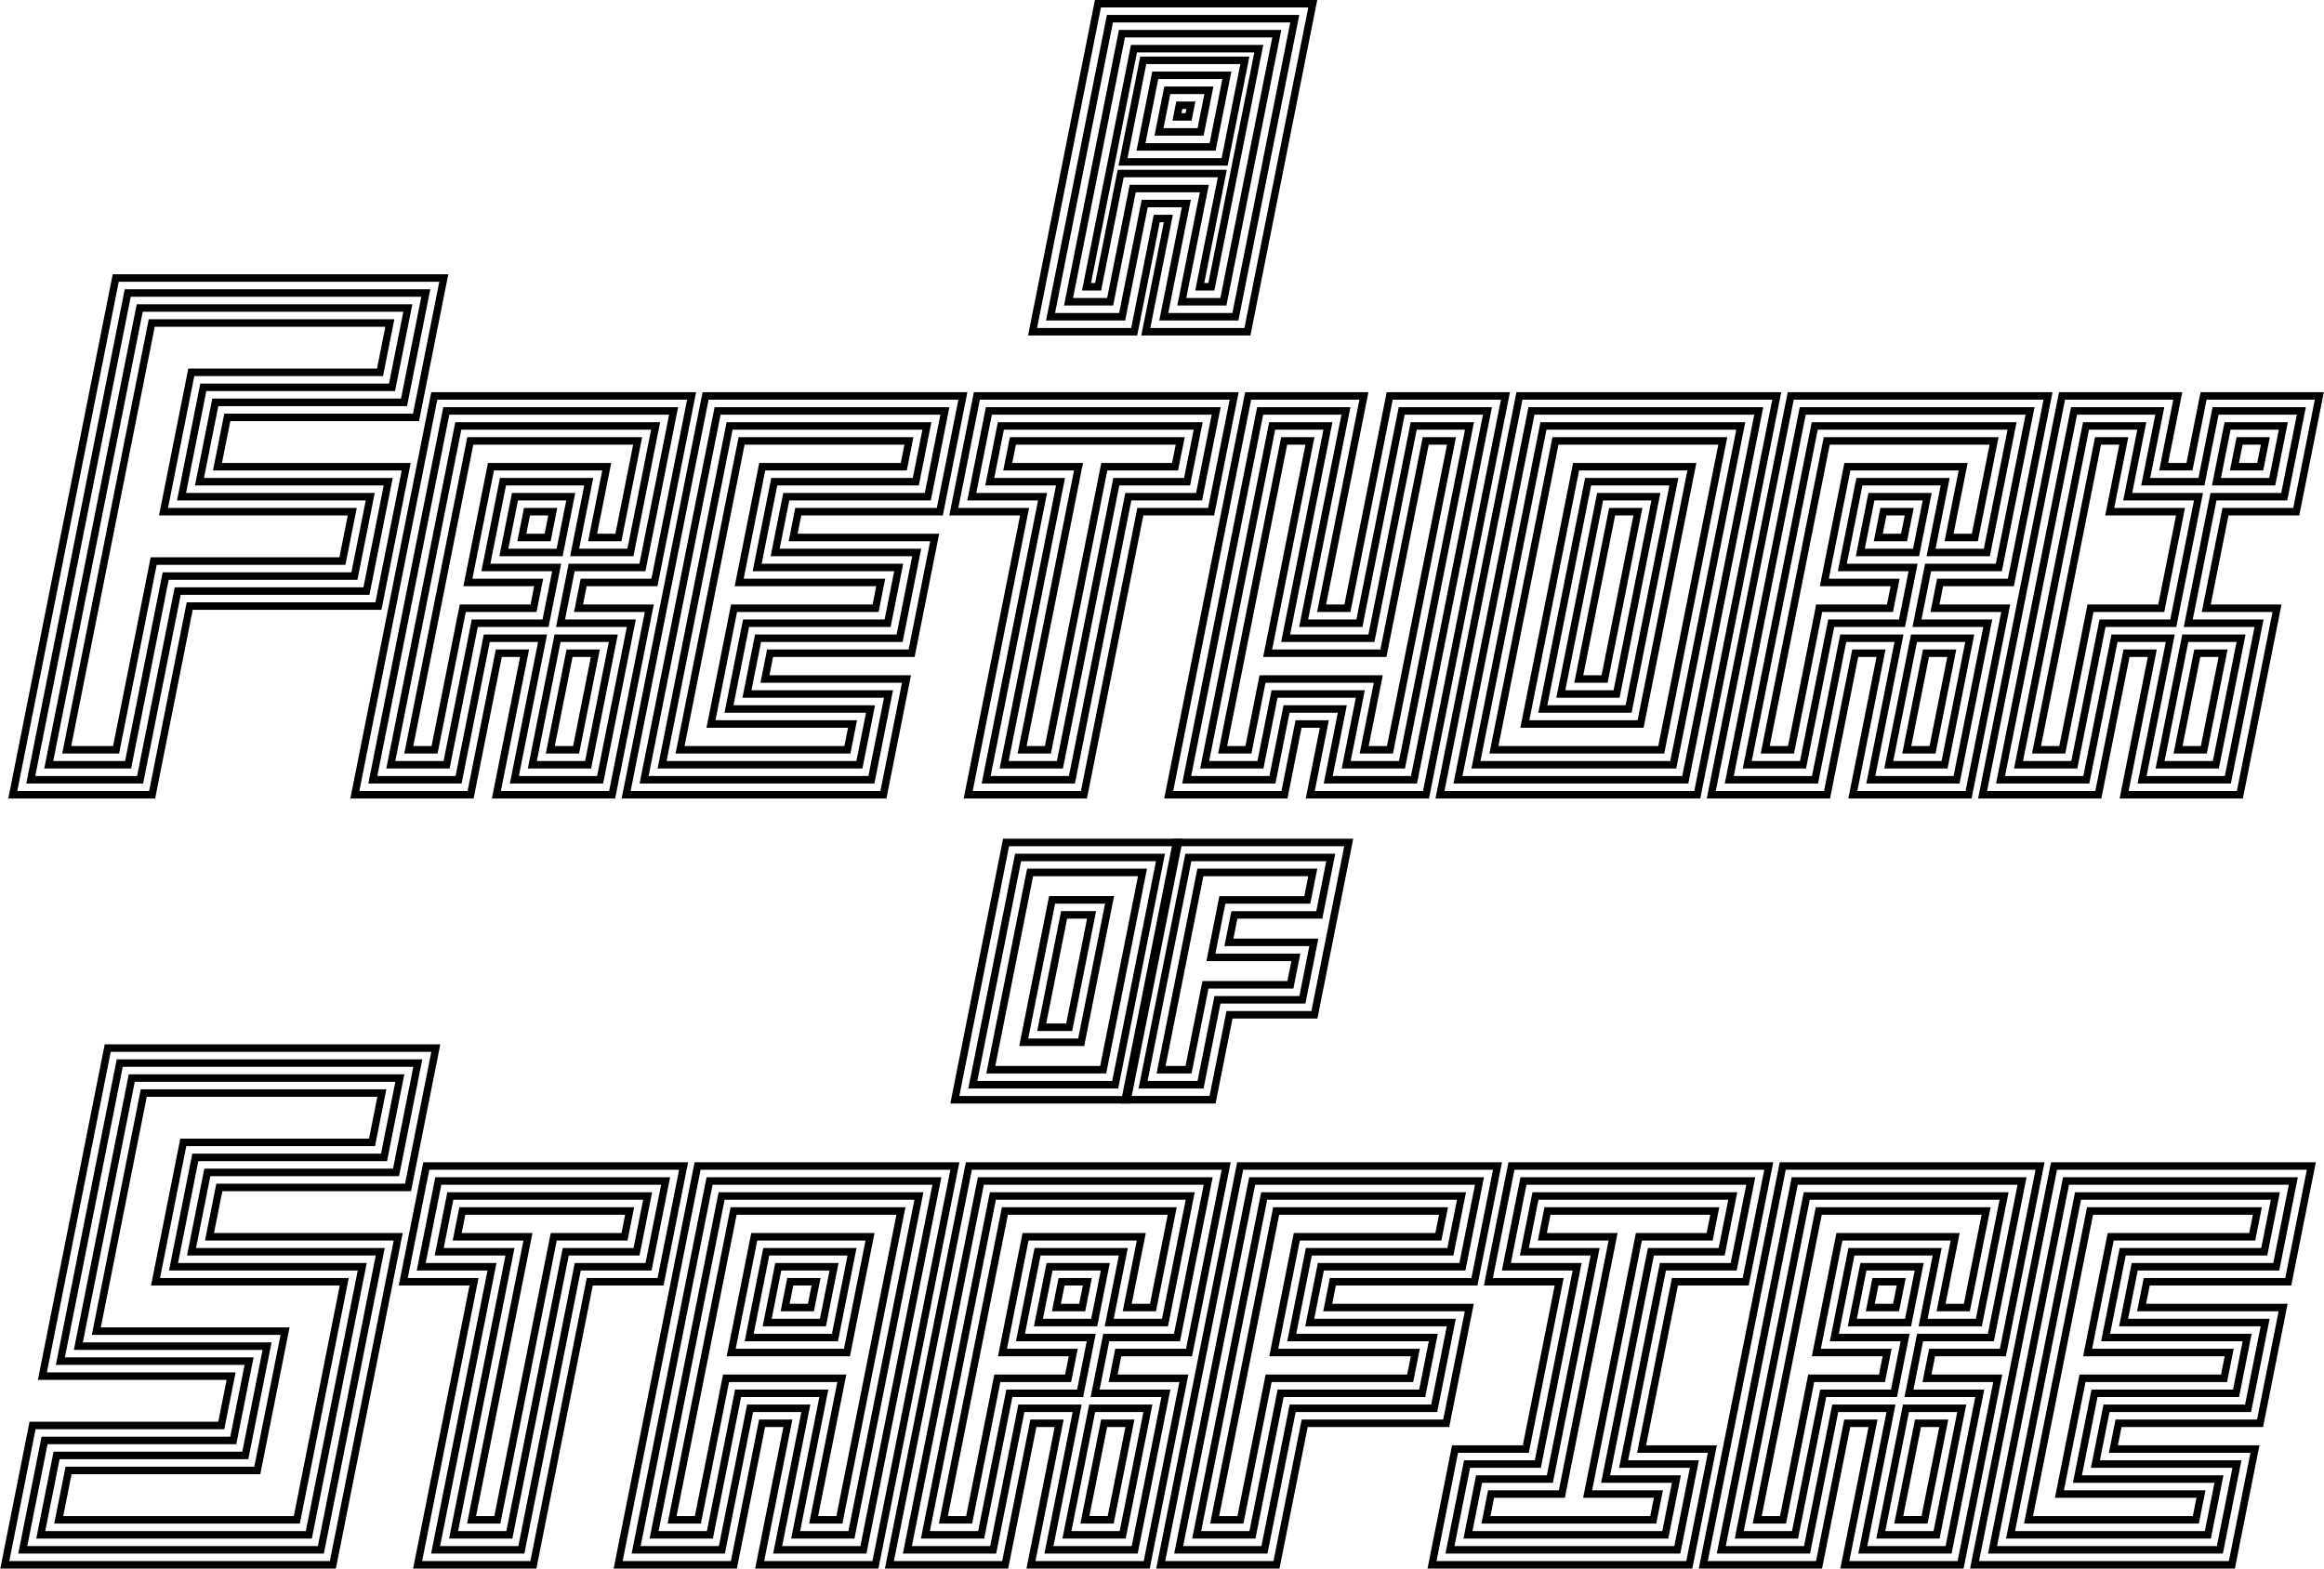 <?xml version="1.0" encoding="UTF-8" standalone="no"?>
<!-- Created with Inkscape (http://www.inkscape.org/) -->

<svg
   xmlns:dc="http://purl.org/dc/elements/1.1/"
   xmlns:cc="http://creativecommons.org/ns#"
   xmlns:rdf="http://www.w3.org/1999/02/22-rdf-syntax-ns#"
   xmlns:svg="http://www.w3.org/2000/svg"
   xmlns="http://www.w3.org/2000/svg"
   xmlns:sodipodi="http://sodipodi.sourceforge.net/DTD/sodipodi-0.dtd"
   xmlns:inkscape="http://www.inkscape.org/namespaces/inkscape"
   width="13.772in"
   height="9.298in"
   viewBox="0 0 1239.446 836.797"
   id="svg2"
   version="1.1"
   inkscape:version="0.91 r"
   sodipodi:docname="Logo.svg">
  <defs
     id="defs4" />
  <sodipodi:namedview
     id="base"
     pagecolor="#ffffff"
     bordercolor="#666666"
     borderopacity="1.0"
     inkscape:pageopacity="0.0"
     inkscape:pageshadow="2"
     inkscape:zoom="0.27582324"
     inkscape:cx="484.74747"
     inkscape:cy="475.63402"
     inkscape:document-units="px"
     inkscape:current-layer="flowRoot4136"
     showgrid="false"
     units="in"
     fit-margin-top="0"
     fit-margin-left="0"
     fit-margin-right="0"
     fit-margin-bottom="0"
     inkscape:window-width="1600"
     inkscape:window-height="848"
     inkscape:window-x="0"
     inkscape:window-y="0"
     inkscape:window-maximized="1" />
  <g
     inkscape:label="Layer 1"
     inkscape:groupmode="layer"
     id="layer1"
     transform="translate(193.733,-201.273)">
    <g
       transform="matrix(2.013,0,-0.401,2.013,223.232,80.501)"
       style="font-style:normal;font-variant:normal;font-weight:normal;font-stretch:normal;font-size:40px;line-height:125%;font-family:Block3x5;-inkscape-font-specification:Block3x5;letter-spacing:0px;word-spacing:0px;fill:#000000;fill-opacity:1;stroke:none;stroke-width:1px;stroke-linecap:butt;stroke-linejoin:miter;stroke-opacity:1"
       id="flowRoot4136">
      <path
         style="color:#000000;font-style:normal;font-variant:normal;font-weight:normal;font-stretch:normal;font-size:medium;line-height:125%;font-family:Block3x5;-inkscape-font-specification:Block3x5;text-indent:0;text-align:start;text-decoration:none;text-decoration-line:none;text-decoration-style:solid;text-decoration-color:#000000;letter-spacing:0px;word-spacing:0px;text-transform:none;direction:ltr;block-progression:tb;writing-mode:lr-tb;baseline-shift:baseline;text-anchor:start;white-space:normal;clip-rule:nonzero;display:inline;overflow:visible;visibility:visible;opacity:1;isolation:auto;mix-blend-mode:normal;color-interpolation:sRGB;color-interpolation-filters:linearRGB;solid-color:#000000;solid-opacity:1;fill:#000000;fill-opacity:1;fill-rule:nonzero;stroke:none;stroke-width:1.987;stroke-linecap:butt;stroke-linejoin:miter;stroke-miterlimit:4;stroke-dasharray:none;stroke-dashoffset:0;stroke-opacity:1;color-rendering:auto;image-rendering:auto;shape-rendering:auto;text-rendering:auto;enable-background:accumulate"
         d="m 94.902,59.986 0,0.994 0,1.986 0,3.973 0,81.955 28.908,0 0,-30 1.092,0 0,30 28.908,0 0,-88.908 -58.908,0 z m 1.988,1.988 54.932,0 0,84.932 -24.932,0 0,-30 -5.068,0 0,30 -24.932,0 0,-79.967 0,-3.973 0,-0.992 z m 1.984,1.984 0,0.994 0,1.986 0,77.982 20.963,0 0,-30 9.037,0 0,30 20.963,0 0,-80.963 -50.963,0 z m 1.988,1.988 46.986,0 0,76.986 -16.986,0 0,-30 -13.014,0 0,30 -16.986,0 0,-75.994 0,-0.992 z m 1.986,1.986 0,0.994 0,1.986 0,70.033 13.014,0 0,-30 16.986,0 0,30 13.014,0 0,-73.014 -43.014,0 z m 1.988,1.988 39.037,0 0,69.037 -9.037,0 0,-30 -20.963,0 0,30 -9.037,0 0,-68.045 0,-0.992 z m 1.984,1.984 0,0.994 0,64.074 5.068,0 0,-30 24.932,0 0,30 5.068,0 0,-65.068 -35.068,0 z m 1.988,1.988 31.092,0 0,61.092 -1.092,0 0,-30 -28.908,0 0,30 -1.092,0 0,-61.092 z m 1.092,1.092 0,0.994 0,1.986 0,3.973 0,21.955 28.908,0 0,-28.908 -28.908,0 z m 1.988,1.988 24.932,0 0,24.932 -24.932,0 0,-19.967 0,-3.973 0,-0.992 z m 1.984,1.984 0,0.994 0,1.986 0,17.982 20.963,0 0,-20.963 -20.963,0 z m 1.988,1.988 16.986,0 0,16.986 -16.986,0 0,-15.994 0,-0.992 z m 1.986,1.986 0,0.994 0,1.986 0,10.033 13.014,0 0,-13.014 -13.014,0 z m 1.988,1.988 9.037,0 0,9.037 -9.037,0 0,-8.045 0,-0.992 z m 1.984,1.984 0,0.994 0,4.074 5.068,0 0,-5.068 -5.068,0 z m 1.988,1.988 1.092,0 0,1.092 -1.092,0 0,-1.092 z"
         id="path4145"
         inkscape:connector-curvature="0" />
      <path
         style="color:#000000;font-style:normal;font-variant:normal;font-weight:normal;font-stretch:normal;font-size:medium;line-height:125%;font-family:Block3x5;-inkscape-font-specification:Block3x5;text-indent:0;text-align:start;text-decoration:none;text-decoration-line:none;text-decoration-style:solid;text-decoration-color:#000000;letter-spacing:0px;word-spacing:0px;text-transform:none;direction:ltr;block-progression:tb;writing-mode:lr-tb;baseline-shift:baseline;text-anchor:start;white-space:normal;clip-rule:nonzero;display:inline;overflow:visible;visibility:visible;opacity:1;isolation:auto;mix-blend-mode:normal;color-interpolation:sRGB;color-interpolation-filters:linearRGB;solid-color:#000000;solid-opacity:1;fill:#000000;fill-opacity:1;fill-rule:nonzero;stroke:none;stroke-width:1.987;stroke-linecap:butt;stroke-linejoin:miter;stroke-miterlimit:4;stroke-dasharray:none;stroke-dashoffset:0;stroke-opacity:1;color-rendering:auto;image-rendering:auto;shape-rendering:auto;text-rendering:auto;enable-background:accumulate"
         d="m -150.842,132.668 0,0.994 0,1.986 0,3.973 0,131.955 38.906,0 0,-50 50,0 0,-38.908 -50,0 0,-11.092 50,0 0,-38.908 -88.906,0 z m 1.988,1.988 84.93,0 0,34.932 -50,0 0,15.068 50,0 0,34.932 -50,0 0,50 -34.93,0 0,-129.967 0,-3.973 0,-0.992 z m 1.984,1.984 0,0.994 0,1.986 0,127.982 30.961,0 0,-50 50,0 0,-30.963 -50,0 0,-19.037 50,0 0,-30.963 -80.961,0 z m 1.988,1.988 76.984,0 0,26.986 -50,0 0,23.014 50,0 0,26.986 -50,0 0,50 -26.984,0 0,-125.994 0,-0.992 z m 1.984,1.986 0,0.994 0,1.986 0,120.033 23.016,0 0,-50 50,0 0,-23.014 -50,0 0,-26.986 50,0 0,-23.014 -73.016,0 z m 1.988,1.988 69.039,0 0,19.037 -50,0 0,30.963 50,0 0,19.037 -50,0 0,50 -19.039,0 0,-118.045 0,-0.992 z m 1.984,1.984 0,0.994 0,114.074 15.07,0 0,-50 50,0 0,-15.068 -50,0 0,-34.932 50,0 0,-15.068 -65.07,0 z m 1.988,1.988 61.094,0 0,11.092 -50,0 0,38.908 50,0 0,11.092 -50,0 0,50 -11.094,0 0,-111.092 z"
         id="path4147"
         inkscape:connector-curvature="0" />
      <path
         style="color:#000000;font-style:normal;font-variant:normal;font-weight:normal;font-stretch:normal;font-size:medium;line-height:125%;font-family:Block3x5;-inkscape-font-specification:Block3x5;text-indent:0;text-align:start;text-decoration:none;text-decoration-line:none;text-decoration-style:solid;text-decoration-color:#000000;letter-spacing:0px;word-spacing:0px;text-transform:none;direction:ltr;block-progression:tb;writing-mode:lr-tb;baseline-shift:baseline;text-anchor:start;white-space:normal;clip-rule:nonzero;display:inline;overflow:visible;visibility:visible;opacity:1;isolation:auto;mix-blend-mode:normal;color-interpolation:sRGB;color-interpolation-filters:linearRGB;solid-color:#000000;solid-opacity:1;fill:#000000;fill-opacity:1;fill-rule:nonzero;stroke:none;stroke-width:1.987;stroke-linecap:butt;stroke-linejoin:miter;stroke-miterlimit:4;stroke-dasharray:none;stroke-dashoffset:0;stroke-opacity:1;color-rendering:auto;image-rendering:auto;shape-rendering:auto;text-rendering:auto;enable-background:accumulate"
         d="m -60.217,163.918 0,0.994 0,1.986 0,3.973 0,100.705 32.656,0 0,-37.5 4.844,0 0,37.5 32.656,0 0,-51.408 -18.75,0 0,-4.842 18.75,0 0,-51.408 -70.156,0 z m 1.988,1.988 66.18,0 0,47.432 -18.75,0 0,8.818 18.75,0 0,47.432 -28.68,0 0,-37.5 -8.82,0 0,37.5 -28.68,0 0,-98.717 0,-3.973 0,-0.992 z m 1.984,1.984 0,0.994 0,1.986 0,96.732 24.711,0 0,-37.5 12.789,0 0,37.5 24.711,0 0,-43.463 -18.75,0 0,-12.787 18.75,0 0,-43.463 -62.211,0 z m 1.988,1.988 58.234,0 0,39.486 -18.75,0 0,16.764 18.75,0 0,39.486 -20.734,0 0,-37.5 -16.766,0 0,37.5 -20.734,0 0,-94.744 0,-0.992 z m 1.984,1.986 0,0.994 0,1.986 0,88.783 16.766,0 0,-37.5 18.75,0 0,-16.764 -18.75,0 0,-20.736 20.734,0 0,18.75 16.766,0 0,-35.514 -54.266,0 z m 1.988,1.988 50.289,0 0,31.537 -12.789,0 0,-18.75 -24.711,0 0,24.713 18.75,0 0,12.787 -18.75,0 0,37.5 -12.789,0 0,-86.795 0,-0.992 z m 1.984,1.984 0,0.994 0,82.824 8.82,0 0,-37.5 18.75,0 0,-8.818 -18.75,0 0,-28.682 28.68,0 0,18.75 8.82,0 0,-27.568 -46.32,0 z m 1.988,1.988 42.344,0 0,23.592 -4.844,0 0,-18.75 -32.656,0 0,32.658 18.75,0 0,4.842 -18.75,0 0,37.5 -4.844,0 0,-79.842 z m 12.789,12.789 0,0.994 0,1.986 0,13.783 16.766,0 0,-16.764 -16.766,0 z m 1.988,1.988 12.789,0 0,12.787 -12.789,0 0,-11.795 0,-0.992 z m 1.984,1.984 0,0.994 0,7.824 8.82,0 0,-8.818 -8.82,0 z m 1.988,1.988 4.844,0 0,4.842 -4.844,0 0,-4.842 z m 12.789,31.539 0,0.994 0,1.986 0,32.533 16.766,0 0,-35.514 -16.766,0 z m 1.988,1.988 12.789,0 0,31.537 -12.789,0 0,-30.545 0,-0.992 z m 1.984,1.984 0,0.994 0,26.574 8.82,0 0,-27.568 -8.82,0 z m 1.988,1.988 4.844,0 0,23.592 -4.844,0 0,-23.592 z"
         id="path4149"
         inkscape:connector-curvature="0" />
      <path
         style="color:#000000;font-style:normal;font-variant:normal;font-weight:normal;font-stretch:normal;font-size:medium;line-height:125%;font-family:Block3x5;-inkscape-font-specification:Block3x5;text-indent:0;text-align:start;text-decoration:none;text-decoration-line:none;text-decoration-style:solid;text-decoration-color:#000000;letter-spacing:0px;word-spacing:0px;text-transform:none;direction:ltr;block-progression:tb;writing-mode:lr-tb;baseline-shift:baseline;text-anchor:start;white-space:normal;clip-rule:nonzero;display:inline;overflow:visible;visibility:visible;opacity:1;isolation:auto;mix-blend-mode:normal;color-interpolation:sRGB;color-interpolation-filters:linearRGB;solid-color:#000000;solid-opacity:1;fill:#000000;fill-opacity:1;fill-rule:nonzero;stroke:none;stroke-width:1.987;stroke-linecap:butt;stroke-linejoin:miter;stroke-miterlimit:4;stroke-dasharray:none;stroke-dashoffset:0;stroke-opacity:1;color-rendering:auto;image-rendering:auto;shape-rendering:auto;text-rendering:auto;enable-background:accumulate"
         d="m 11.658,163.918 0,0.994 0,1.986 0,3.973 0,100.705 70.156,0 0,-32.658 -37.5,0 0,-4.842 37.5,0 0,-32.658 -37.5,0 0,-4.842 37.5,0 0,-32.658 -70.156,0 z m 1.988,1.988 66.18,0 0,28.682 -37.5,0 0,8.818 37.5,0 0,28.682 -37.5,0 0,8.818 37.5,0 0,28.682 -66.18,0 0,-98.717 0,-3.973 0,-0.992 z m 1.984,1.984 0,0.994 0,1.986 0,96.732 62.211,0 0,-24.713 -37.5,0 0,-12.787 37.5,0 0,-24.713 -37.5,0 0,-12.787 37.5,0 0,-24.713 -62.211,0 z m 1.988,1.988 58.234,0 0,20.736 -37.5,0 0,16.764 37.5,0 0,20.736 -37.5,0 0,16.764 37.5,0 0,20.736 -58.234,0 0,-94.744 0,-0.992 z m 1.984,1.986 0,0.994 0,1.986 0,88.783 54.266,0 0,-16.764 -37.5,0 0,-20.736 37.5,0 0,-16.764 -37.5,0 0,-20.736 37.5,0 0,-16.764 -54.266,0 z m 1.988,1.988 50.289,0 0,12.787 -37.5,0 0,24.713 37.5,0 0,12.787 -37.5,0 0,24.713 37.5,0 0,12.787 -50.289,0 0,-86.795 0,-0.992 z m 1.984,1.984 0,0.994 0,82.824 46.32,0 0,-8.818 -37.5,0 0,-28.682 37.5,0 0,-8.818 -37.5,0 0,-28.682 37.5,0 0,-8.818 -46.32,0 z m 1.988,1.988 42.344,0 0,4.842 -37.5,0 0,32.658 37.5,0 0,4.842 -37.5,0 0,32.658 37.5,0 0,4.842 -42.344,0 0,-79.842 z"
         id="path4151"
         inkscape:connector-curvature="0" />
      <path
         style="color:#000000;font-style:normal;font-variant:normal;font-weight:normal;font-stretch:normal;font-size:medium;line-height:125%;font-family:Block3x5;-inkscape-font-specification:Block3x5;text-indent:0;text-align:start;text-decoration:none;text-decoration-line:none;text-decoration-style:solid;text-decoration-color:#000000;letter-spacing:0px;word-spacing:0px;text-transform:none;direction:ltr;block-progression:tb;writing-mode:lr-tb;baseline-shift:baseline;text-anchor:start;white-space:normal;clip-rule:nonzero;display:inline;overflow:visible;visibility:visible;opacity:1;isolation:auto;mix-blend-mode:normal;color-interpolation:sRGB;color-interpolation-filters:linearRGB;solid-color:#000000;solid-opacity:1;fill:#000000;fill-opacity:1;fill-rule:nonzero;stroke:none;stroke-width:1.987;stroke-linecap:butt;stroke-linejoin:miter;stroke-miterlimit:4;stroke-dasharray:none;stroke-dashoffset:0;stroke-opacity:1;color-rendering:auto;image-rendering:auto;shape-rendering:auto;text-rendering:auto;enable-background:accumulate"
         d="m 83.533,163.918 0,0.994 0,1.986 0,3.973 0,25.705 18.75,0 0,75 32.656,0 0,-75 18.75,0 0,-32.658 -70.156,0 z m 1.988,1.988 66.18,0 0,28.682 -18.75,0 0,75 -28.68,0 0,-75 -18.75,0 0,-23.717 0,-3.973 0,-0.992 z m 1.984,1.984 0,0.994 0,1.986 0,21.732 18.75,0 0,75 24.711,0 0,-75 18.75,0 0,-24.713 -62.211,0 z m 1.988,1.988 58.234,0 0,20.736 -18.75,0 0,75 -20.734,0 0,-75 -18.75,0 0,-19.744 0,-0.992 z m 1.984,1.986 0,0.994 0,1.986 0,13.783 18.75,0 0,75 16.766,0 0,-75 18.75,0 0,-16.764 -54.266,0 z m 1.988,1.988 50.289,0 0,12.787 -18.75,0 0,75 -12.789,0 0,-75 -18.75,0 0,-11.795 0,-0.992 z m 1.984,1.984 0,0.994 0,7.824 18.75,0 0,75 8.82,0 0,-75 18.75,0 0,-8.818 -46.32,0 z m 1.988,1.988 42.344,0 0,4.842 -18.75,0 0,75 -4.844,0 0,-75 -18.75,0 0,-4.842 z"
         id="path4153"
         inkscape:connector-curvature="0" />
      <path
         style="color:#000000;font-style:normal;font-variant:normal;font-weight:normal;font-stretch:normal;font-size:medium;line-height:125%;font-family:Block3x5;-inkscape-font-specification:Block3x5;text-indent:0;text-align:start;text-decoration:none;text-decoration-line:none;text-decoration-style:solid;text-decoration-color:#000000;letter-spacing:0px;word-spacing:0px;text-transform:none;direction:ltr;block-progression:tb;writing-mode:lr-tb;baseline-shift:baseline;text-anchor:start;white-space:normal;clip-rule:nonzero;display:inline;overflow:visible;visibility:visible;opacity:1;isolation:auto;mix-blend-mode:normal;color-interpolation:sRGB;color-interpolation-filters:linearRGB;solid-color:#000000;solid-opacity:1;fill:#000000;fill-opacity:1;fill-rule:nonzero;stroke:none;stroke-width:1.987;stroke-linecap:butt;stroke-linejoin:miter;stroke-miterlimit:4;stroke-dasharray:none;stroke-dashoffset:0;stroke-opacity:1;color-rendering:auto;image-rendering:auto;shape-rendering:auto;text-rendering:auto;enable-background:accumulate"
         d="m 155.408,163.918 0,0.994 0,1.986 0,3.973 0,100.705 32.656,0 0,-18.75 4.844,0 0,18.75 32.656,0 0,-107.658 -32.656,0 0,56.25 -4.844,0 0,-56.25 -32.656,0 z m 1.988,1.988 28.68,0 0,56.25 8.82,0 0,-56.25 28.68,0 0,103.682 -28.68,0 0,-18.75 -8.82,0 0,18.75 -28.68,0 0,-98.717 0,-3.973 0,-0.992 z m 1.984,1.984 0,0.994 0,1.986 0,96.732 24.711,0 0,-18.75 12.789,0 0,18.75 24.711,0 0,-99.713 -24.711,0 0,56.25 -12.789,0 0,-56.25 -24.711,0 z m 1.988,1.988 20.734,0 0,56.25 16.766,0 0,-56.25 20.734,0 0,95.736 -20.734,0 0,-18.75 -16.766,0 0,18.75 -20.734,0 0,-94.744 0,-0.992 z m 1.984,1.986 0,0.994 0,1.986 0,88.783 16.766,0 0,-18.75 20.734,0 0,18.75 16.766,0 0,-91.764 -16.766,0 0,56.25 -20.734,0 0,-56.25 -16.766,0 z m 1.988,1.988 12.789,0 0,56.25 24.711,0 0,-56.25 12.789,0 0,87.787 -12.789,0 0,-18.75 -24.711,0 0,18.75 -12.789,0 0,-86.795 0,-0.992 z m 1.984,1.984 0,0.994 0,82.824 8.82,0 0,-18.75 28.68,0 0,18.75 8.82,0 0,-83.818 -8.82,0 0,56.25 -28.68,0 0,-56.25 -8.82,0 z m 1.988,1.988 4.844,0 0,56.25 32.656,0 0,-56.25 4.844,0 0,79.842 -4.844,0 0,-18.75 -32.656,0 0,18.75 -4.844,0 0,-79.842 z"
         id="path4155"
         inkscape:connector-curvature="0" />
      <path
         style="color:#000000;font-style:normal;font-variant:normal;font-weight:normal;font-stretch:normal;font-size:medium;line-height:125%;font-family:Block3x5;-inkscape-font-specification:Block3x5;text-indent:0;text-align:start;text-decoration:none;text-decoration-line:none;text-decoration-style:solid;text-decoration-color:#000000;letter-spacing:0px;word-spacing:0px;text-transform:none;direction:ltr;block-progression:tb;writing-mode:lr-tb;baseline-shift:baseline;text-anchor:start;white-space:normal;clip-rule:nonzero;display:inline;overflow:visible;visibility:visible;opacity:1;isolation:auto;mix-blend-mode:normal;color-interpolation:sRGB;color-interpolation-filters:linearRGB;solid-color:#000000;solid-opacity:1;fill:#000000;fill-opacity:1;fill-rule:nonzero;stroke:none;stroke-width:1.987;stroke-linecap:butt;stroke-linejoin:miter;stroke-miterlimit:4;stroke-dasharray:none;stroke-dashoffset:0;stroke-opacity:1;color-rendering:auto;image-rendering:auto;shape-rendering:auto;text-rendering:auto;enable-background:accumulate"
         d="m 227.283,163.918 0,0.994 0,1.986 0,3.973 0,100.705 70.156,0 0,-107.658 -70.156,0 z m 1.988,1.988 66.18,0 0,103.682 -66.18,0 0,-98.717 0,-3.973 0,-0.992 z m 1.984,1.984 0,0.994 0,1.986 0,96.732 62.211,0 0,-99.713 -62.211,0 z m 1.988,1.988 58.234,0 0,95.736 -58.234,0 0,-94.744 0,-0.992 z m 1.984,1.986 0,0.994 0,1.986 0,88.783 54.266,0 0,-91.764 -54.266,0 z m 1.988,1.988 50.289,0 0,87.787 -50.289,0 0,-86.795 0,-0.992 z m 1.984,1.984 0,0.994 0,82.824 46.32,0 0,-83.818 -46.32,0 z m 1.988,1.988 42.344,0 0,79.842 -42.344,0 0,-79.842 z m 4.844,4.842 0,0.994 0,1.986 0,3.973 0,63.205 32.656,0 0,-70.158 -32.656,0 z m 1.988,1.988 28.68,0 0,66.182 -28.68,0 0,-61.217 0,-3.973 0,-0.992 z m 1.984,1.984 0,0.994 0,1.986 0,59.232 24.711,0 0,-62.213 -24.711,0 z m 1.988,1.988 20.734,0 0,58.236 -20.734,0 0,-57.244 0,-0.992 z m 1.984,1.986 0,0.994 0,1.986 0,51.283 16.766,0 0,-54.264 -16.766,0 z m 1.988,1.988 12.789,0 0,50.287 -12.789,0 0,-49.295 0,-0.992 z m 1.984,1.984 0,0.994 0,45.324 8.82,0 0,-46.318 -8.82,0 z m 1.988,1.988 4.844,0 0,42.342 -4.844,0 0,-42.342 z"
         id="path4157"
         inkscape:connector-curvature="0" />
      <path
         style="color:#000000;font-style:normal;font-variant:normal;font-weight:normal;font-stretch:normal;font-size:medium;line-height:125%;font-family:Block3x5;-inkscape-font-specification:Block3x5;text-indent:0;text-align:start;text-decoration:none;text-decoration-line:none;text-decoration-style:solid;text-decoration-color:#000000;letter-spacing:0px;word-spacing:0px;text-transform:none;direction:ltr;block-progression:tb;writing-mode:lr-tb;baseline-shift:baseline;text-anchor:start;white-space:normal;clip-rule:nonzero;display:inline;overflow:visible;visibility:visible;opacity:1;isolation:auto;mix-blend-mode:normal;color-interpolation:sRGB;color-interpolation-filters:linearRGB;solid-color:#000000;solid-opacity:1;fill:#000000;fill-opacity:1;fill-rule:nonzero;stroke:none;stroke-width:1.987;stroke-linecap:butt;stroke-linejoin:miter;stroke-miterlimit:4;stroke-dasharray:none;stroke-dashoffset:0;stroke-opacity:1;color-rendering:auto;image-rendering:auto;shape-rendering:auto;text-rendering:auto;enable-background:accumulate"
         d="m 299.158,163.918 0,0.994 0,1.986 0,3.973 0,100.705 32.656,0 0,-37.5 4.844,0 0,37.5 32.656,0 0,-51.408 -18.75,0 0,-4.842 18.75,0 0,-51.408 -70.156,0 z m 1.988,1.988 66.18,0 0,47.432 -18.75,0 0,8.818 18.75,0 0,47.432 -28.68,0 0,-37.5 -8.82,0 0,37.5 -28.68,0 0,-98.717 0,-3.973 0,-0.992 z m 1.984,1.984 0,0.994 0,1.986 0,96.732 24.711,0 0,-37.5 12.789,0 0,37.5 24.711,0 0,-43.463 -18.75,0 0,-12.787 18.75,0 0,-43.463 -62.211,0 z m 1.988,1.988 58.234,0 0,39.486 -18.75,0 0,16.764 18.75,0 0,39.486 -20.734,0 0,-37.5 -16.766,0 0,37.5 -20.734,0 0,-94.744 0,-0.992 z m 1.984,1.986 0,0.994 0,1.986 0,88.783 16.766,0 0,-37.5 18.75,0 0,-16.764 -18.75,0 0,-20.736 20.734,0 0,18.75 16.766,0 0,-35.514 -54.266,0 z m 1.988,1.988 50.289,0 0,31.537 -12.789,0 0,-18.75 -24.711,0 0,24.713 18.75,0 0,12.787 -18.75,0 0,37.5 -12.789,0 0,-86.795 0,-0.992 z m 1.984,1.984 0,0.994 0,82.824 8.82,0 0,-37.5 18.75,0 0,-8.818 -18.75,0 0,-28.682 28.68,0 0,18.75 8.82,0 0,-27.568 -46.32,0 z m 1.988,1.988 42.344,0 0,23.592 -4.844,0 0,-18.75 -32.656,0 0,32.658 18.75,0 0,4.842 -18.75,0 0,37.5 -4.844,0 0,-79.842 z m 12.789,12.789 0,0.994 0,1.986 0,13.783 16.766,0 0,-16.764 -16.766,0 z m 1.988,1.988 12.789,0 0,12.787 -12.789,0 0,-11.795 0,-0.992 z m 1.984,1.984 0,0.994 0,7.824 8.82,0 0,-8.818 -8.82,0 z m 1.988,1.988 4.844,0 0,4.842 -4.844,0 0,-4.842 z m 12.789,31.539 0,0.994 0,1.986 0,32.533 16.766,0 0,-35.514 -16.766,0 z m 1.988,1.988 12.789,0 0,31.537 -12.789,0 0,-30.545 0,-0.992 z m 1.984,1.984 0,0.994 0,26.574 8.82,0 0,-27.568 -8.82,0 z m 1.988,1.988 4.844,0 0,23.592 -4.844,0 0,-23.592 z"
         id="path4159"
         inkscape:connector-curvature="0" />
      <path
         style="color:#000000;font-style:normal;font-variant:normal;font-weight:normal;font-stretch:normal;font-size:medium;line-height:125%;font-family:Block3x5;-inkscape-font-specification:Block3x5;text-indent:0;text-align:start;text-decoration:none;text-decoration-line:none;text-decoration-style:solid;text-decoration-color:#000000;letter-spacing:0px;word-spacing:0px;text-transform:none;direction:ltr;block-progression:tb;writing-mode:lr-tb;baseline-shift:baseline;text-anchor:start;white-space:normal;clip-rule:nonzero;display:inline;overflow:visible;visibility:visible;opacity:1;isolation:auto;mix-blend-mode:normal;color-interpolation:sRGB;color-interpolation-filters:linearRGB;solid-color:#000000;solid-opacity:1;fill:#000000;fill-opacity:1;fill-rule:nonzero;stroke:none;stroke-width:1.987;stroke-linecap:butt;stroke-linejoin:miter;stroke-miterlimit:4;stroke-dasharray:none;stroke-dashoffset:0;stroke-opacity:1;color-rendering:auto;image-rendering:auto;shape-rendering:auto;text-rendering:auto;enable-background:accumulate"
         d="m 371.033,163.918 0,0.994 0,1.986 0,3.973 0,100.705 32.656,0 0,-37.5 4.844,0 0,37.5 32.656,0 0,-51.408 -18.75,0 0,-23.592 18.75,0 0,-32.658 -32.656,0 0,18.75 -4.844,0 0,-18.75 -32.656,0 z m 1.988,1.988 28.68,0 0,18.75 8.82,0 0,-18.75 28.68,0 0,28.682 -18.75,0 0,27.568 18.75,0 0,47.432 -28.68,0 0,-37.5 -8.82,0 0,37.5 -28.68,0 0,-98.717 0,-3.973 0,-0.992 z m 1.984,1.984 0,0.994 0,1.986 0,96.732 24.711,0 0,-37.5 12.789,0 0,37.5 24.711,0 0,-43.463 -18.75,0 0,-31.537 18.75,0 0,-24.713 -24.711,0 0,18.75 -12.789,0 0,-18.75 -24.711,0 z m 1.988,1.988 20.734,0 0,18.75 16.766,0 0,-18.75 20.734,0 0,20.736 -18.75,0 0,35.514 18.75,0 0,39.486 -20.734,0 0,-37.5 -16.766,0 0,37.5 -20.734,0 0,-94.744 0,-0.992 z m 1.984,1.986 0,0.994 0,1.986 0,88.783 16.766,0 0,-37.5 18.75,0 0,-35.514 -18.75,0 0,-18.75 -16.766,0 z m 37.5,0 0,0.994 0,1.986 0,13.783 16.766,0 0,-16.764 -16.766,0 z m -35.512,1.988 12.789,0 0,18.75 18.75,0 0,31.537 -18.75,0 0,37.5 -12.789,0 0,-86.795 0,-0.992 z m 37.5,0 12.789,0 0,12.787 -12.789,0 0,-11.795 0,-0.992 z m -35.516,1.984 0,0.994 0,82.824 8.82,0 0,-37.5 18.75,0 0,-27.568 -18.75,0 0,-18.75 -8.82,0 z m 37.5,0 0,0.994 0,7.824 8.82,0 0,-8.818 -8.82,0 z m -35.512,1.988 4.844,0 0,18.75 18.75,0 0,23.592 -18.75,0 0,37.5 -4.844,0 0,-79.842 z m 37.5,0 4.844,0 0,4.842 -4.844,0 0,-4.842 z m -5.961,50.289 0,0.994 0,1.986 0,32.533 16.766,0 0,-35.514 -16.766,0 z m 1.988,1.988 12.789,0 0,31.537 -12.789,0 0,-30.545 0,-0.992 z m 1.984,1.984 0,0.994 0,26.574 8.82,0 0,-27.568 -8.82,0 z m 1.988,1.988 4.844,0 0,23.592 -4.844,0 0,-23.592 z"
         id="path4161"
         inkscape:connector-curvature="0" />
      <path
         style="color:#000000;font-style:normal;font-variant:normal;font-weight:normal;font-stretch:normal;font-size:medium;line-height:125%;font-family:Block3x5;-inkscape-font-specification:Block3x5;text-indent:0;text-align:start;text-decoration:none;text-decoration-line:none;text-decoration-style:solid;text-decoration-color:#000000;letter-spacing:0px;word-spacing:0px;text-transform:none;direction:ltr;block-progression:tb;writing-mode:lr-tb;baseline-shift:baseline;text-anchor:start;white-space:normal;clip-rule:nonzero;display:inline;overflow:visible;visibility:visible;opacity:1;isolation:auto;mix-blend-mode:normal;color-interpolation:sRGB;color-interpolation-filters:linearRGB;solid-color:#000000;solid-opacity:1;fill:#000000;fill-opacity:1;fill-rule:nonzero;stroke:none;stroke-width:1.987;stroke-linecap:butt;stroke-linejoin:miter;stroke-miterlimit:4;stroke-dasharray:none;stroke-dashoffset:0;stroke-opacity:1;color-rendering:auto;image-rendering:auto;shape-rendering:auto;text-rendering:auto;enable-background:accumulate"
         d="m 114.842,282.225 0,0.994 0,1.986 0,3.975 0,63.203 47.658,0 0,-70.158 -47.658,0 z m 1.988,1.988 43.682,0 0,66.182 -43.682,0 0,-61.215 0,-3.975 0,-0.992 z m 1.984,1.984 0,0.994 0,1.988 0,59.23 39.713,0 0,-62.213 -39.713,0 z m 1.988,1.988 35.736,0 0,58.236 -35.736,0 0,-57.242 0,-0.994 z m 1.986,1.986 0,0.994 0,1.986 0,51.283 31.764,0 0,-54.264 -31.764,0 z m 1.988,1.988 27.787,0 0,50.287 -27.787,0 0,-49.295 0,-0.992 z m 5.287,5.287 0,0.994 0,1.988 0,36.73 17.213,0 0,-39.713 -17.213,0 z m 1.988,1.988 13.236,0 0,35.736 -13.236,0 0,-34.742 0,-0.994 z m 1.986,1.986 0,0.994 0,1.986 0,28.783 9.264,0 0,-31.764 -9.264,0 z m 1.988,1.988 5.287,0 0,27.787 -5.287,0 0,-26.795 0,-0.992 z"
         id="path4163"
         inkscape:connector-curvature="0" />
      <path
         style="color:#000000;font-style:normal;font-variant:normal;font-weight:normal;font-stretch:normal;font-size:medium;line-height:125%;font-family:Block3x5;-inkscape-font-specification:Block3x5;text-indent:0;text-align:start;text-decoration:none;text-decoration-line:none;text-decoration-style:solid;text-decoration-color:#000000;letter-spacing:0px;word-spacing:0px;text-transform:none;direction:ltr;block-progression:tb;writing-mode:lr-tb;baseline-shift:baseline;text-anchor:start;white-space:normal;clip-rule:nonzero;display:inline;overflow:visible;visibility:visible;opacity:1;isolation:auto;mix-blend-mode:normal;color-interpolation:sRGB;color-interpolation-filters:linearRGB;solid-color:#000000;solid-opacity:1;fill:#000000;fill-opacity:1;fill-rule:nonzero;stroke:none;stroke-width:1.987;stroke-linecap:butt;stroke-linejoin:miter;stroke-miterlimit:4;stroke-dasharray:none;stroke-dashoffset:0;stroke-opacity:1;color-rendering:auto;image-rendering:auto;shape-rendering:auto;text-rendering:auto;enable-background:accumulate"
         d="m 159.954,282.225 0,0.994 0,1.986 0,3.975 0,63.203 25.158,0 0,-22.5 22.5,0 0,-23.494 0,-0.67 0,-23.494 -47.658,0 z m 1.988,1.988 43.682,0 0,21.506 0,0.67 0,21.506 -22.5,0 0,22.5 -21.182,0 0,-61.215 0,-3.975 0,-0.992 z m 1.984,1.984 0,0.994 0,1.988 0,59.23 17.213,0 0,-22.5 22.5,0 0,-17.213 -22.5,0 0,-5.287 22.5,0 0,-17.213 -39.713,0 z m 1.988,1.988 35.736,0 0,13.236 -22.5,0 0,9.264 22.5,0 0,13.236 -22.5,0 0,22.5 -13.236,0 0,-57.242 0,-0.994 z m 1.986,1.986 0,0.994 0,1.986 0,51.283 9.264,0 0,-22.5 22.5,0 0,-9.264 -22.5,0 0,-13.236 22.5,0 0,-9.264 -31.764,0 z m 1.988,1.988 27.787,0 0,5.287 -22.5,0 0,17.213 22.5,0 0,5.287 -22.5,0 0,22.5 -5.287,0 0,-49.295 0,-0.992 z"
         id="path4165"
         inkscape:connector-curvature="0" />
      <path
         style="color:#000000;font-style:normal;font-variant:normal;font-weight:normal;font-stretch:normal;font-size:medium;line-height:125%;font-family:Block3x5;-inkscape-font-specification:Block3x5;text-indent:0;text-align:start;text-decoration:none;text-decoration-line:none;text-decoration-style:solid;text-decoration-color:#000000;letter-spacing:0px;word-spacing:0px;text-transform:none;direction:ltr;block-progression:tb;writing-mode:lr-tb;baseline-shift:baseline;text-anchor:start;white-space:normal;clip-rule:nonzero;display:inline;overflow:visible;visibility:visible;opacity:1;isolation:auto;mix-blend-mode:normal;color-interpolation:sRGB;color-interpolation-filters:linearRGB;solid-color:#000000;solid-opacity:1;fill:#000000;fill-opacity:1;fill-rule:nonzero;stroke:none;stroke-width:1.987;stroke-linecap:butt;stroke-linejoin:miter;stroke-miterlimit:4;stroke-dasharray:none;stroke-dashoffset:0;stroke-opacity:1;color-rendering:auto;image-rendering:auto;shape-rendering:auto;text-rendering:auto;enable-background:accumulate"
         d="m -112.313,336.709 0,0.994 0,1.986 0,3.975 0,81.953 50,0 0,11.092 -50,0 0,38.908 88.908,0 0,-88.908 -50,0 0,-11.092 50,0 0,-38.908 -88.908,0 z m 1.988,1.988 84.932,0 0,34.932 -50,0 0,15.068 50,0 0,84.932 -84.932,0 0,-34.932 50,0 0,-15.068 -50,0 0,-79.965 0,-3.975 0,-0.992 z m 1.984,1.984 0,0.994 0,1.988 0,77.98 50,0 0,19.037 -50,0 0,30.963 80.963,0 0,-80.963 -50,0 0,-19.037 50,0 0,-30.963 -80.963,0 z m 1.988,1.988 76.986,0 0,26.986 -50,0 0,23.014 50,0 0,76.986 -76.986,0 0,-26.986 50,0 0,-23.014 -50,0 0,-75.992 0,-0.994 z m 1.986,1.986 0,0.994 0,1.986 0,70.033 50,0 0,26.986 -50,0 0,23.014 73.014,0 0,-73.014 -50,0 0,-26.986 50,0 0,-23.014 -73.014,0 z m 1.988,1.988 69.037,0 0,19.037 -50,0 0,30.963 50,0 0,69.037 -69.037,0 0,-19.037 50,0 0,-30.963 -50,0 0,-68.045 0,-0.992 z m 1.984,1.984 0,0.994 0,64.074 50,0 0,34.932 -50,0 0,15.068 65.068,0 0,-65.068 -50,0 0,-34.932 50,0 0,-15.068 -65.068,0 z m 1.988,1.988 61.092,0 0,11.092 -50,0 0,38.908 50,0 0,61.092 -61.092,0 0,-11.092 50,0 0,-38.908 -50,0 0,-61.092 z"
         id="path4167"
         inkscape:connector-curvature="0" />
      <path
         style="color:#000000;font-style:normal;font-variant:normal;font-weight:normal;font-stretch:normal;font-size:medium;line-height:125%;font-family:Block3x5;-inkscape-font-specification:Block3x5;text-indent:0;text-align:start;text-decoration:none;text-decoration-line:none;text-decoration-style:solid;text-decoration-color:#000000;letter-spacing:0px;word-spacing:0px;text-transform:none;direction:ltr;block-progression:tb;writing-mode:lr-tb;baseline-shift:baseline;text-anchor:start;white-space:normal;clip-rule:nonzero;display:inline;overflow:visible;visibility:visible;opacity:1;isolation:auto;mix-blend-mode:normal;color-interpolation:sRGB;color-interpolation-filters:linearRGB;solid-color:#000000;solid-opacity:1;fill:#000000;fill-opacity:1;fill-rule:nonzero;stroke:none;stroke-width:1.987;stroke-linecap:butt;stroke-linejoin:miter;stroke-miterlimit:4;stroke-dasharray:none;stroke-dashoffset:0;stroke-opacity:1;color-rendering:auto;image-rendering:auto;shape-rendering:auto;text-rendering:auto;enable-background:accumulate"
         d="m -21.688,367.959 0,0.994 0,1.986 0,3.975 0,25.703 18.75,0 0,75 32.658,0 0,-75 18.75,0 0,-32.658 -70.158,0 z m 1.988,1.988 66.182,0 0,28.682 -18.75,0 0,75 -28.682,0 0,-75 -18.75,0 0,-23.715 0,-3.975 0,-0.992 z m 1.984,1.984 0,0.994 0,1.988 0,21.73 18.75,0 0,75 24.713,0 0,-75 18.75,0 0,-24.713 -62.213,0 z m 1.988,1.988 58.236,0 0,20.736 -18.75,0 0,75 -20.736,0 0,-75 -18.75,0 0,-19.742 0,-0.994 z m 1.986,1.986 0,0.994 0,1.986 0,13.783 18.75,0 0,75 16.764,0 0,-75 18.75,0 0,-16.764 -54.264,0 z m 1.988,1.988 50.287,0 0,12.787 -18.75,0 0,75 -12.787,0 0,-75 -18.75,0 0,-11.795 0,-0.992 z m 1.984,1.984 0,0.994 0,7.824 18.75,0 0,75 8.818,0 0,-75 18.75,0 0,-8.818 -46.318,0 z m 1.988,1.988 42.342,0 0,4.842 -18.75,0 0,75 -4.842,0 0,-75 -18.75,0 0,-4.842 z"
         id="path4169"
         inkscape:connector-curvature="0" />
      <path
         style="color:#000000;font-style:normal;font-variant:normal;font-weight:normal;font-stretch:normal;font-size:medium;line-height:125%;font-family:Block3x5;-inkscape-font-specification:Block3x5;text-indent:0;text-align:start;text-decoration:none;text-decoration-line:none;text-decoration-style:solid;text-decoration-color:#000000;letter-spacing:0px;word-spacing:0px;text-transform:none;direction:ltr;block-progression:tb;writing-mode:lr-tb;baseline-shift:baseline;text-anchor:start;white-space:normal;clip-rule:nonzero;display:inline;overflow:visible;visibility:visible;opacity:1;isolation:auto;mix-blend-mode:normal;color-interpolation:sRGB;color-interpolation-filters:linearRGB;solid-color:#000000;solid-opacity:1;fill:#000000;fill-opacity:1;fill-rule:nonzero;stroke:none;stroke-width:1.987;stroke-linecap:butt;stroke-linejoin:miter;stroke-miterlimit:4;stroke-dasharray:none;stroke-dashoffset:0;stroke-opacity:1;color-rendering:auto;image-rendering:auto;shape-rendering:auto;text-rendering:auto;enable-background:accumulate"
         d="m 50.187,367.959 0,0.994 0,1.986 0,3.975 0,100.703 32.658,0 0,-37.5 4.842,0 0,37.5 32.658,0 0,-107.658 -70.158,0 z m 1.988,1.988 66.182,0 0,103.682 -28.682,0 0,-37.5 -8.818,0 0,37.5 -28.682,0 0,-98.715 0,-3.975 0,-0.992 z m 1.984,1.984 0,0.994 0,1.988 0,96.73 24.713,0 0,-37.5 12.787,0 0,37.5 24.713,0 0,-99.713 -62.213,0 z m 1.988,1.988 58.236,0 0,95.736 -20.736,0 0,-37.5 -16.764,0 0,37.5 -20.736,0 0,-94.742 0,-0.994 z m 1.986,1.986 0,0.994 0,1.986 0,88.783 16.764,0 0,-37.5 20.736,0 0,37.5 16.764,0 0,-91.764 -54.264,0 z m 1.988,1.988 50.287,0 0,87.787 -12.787,0 0,-37.5 -24.713,0 0,37.5 -12.787,0 0,-86.795 0,-0.992 z m 1.984,1.984 0,0.994 0,82.824 8.818,0 0,-37.5 28.682,0 0,37.5 8.818,0 0,-83.818 -46.318,0 z m 1.988,1.988 42.342,0 0,79.842 -4.842,0 0,-37.5 -32.658,0 0,37.5 -4.842,0 0,-79.842 z m 4.842,4.842 0,0.994 0,1.986 0,3.975 0,25.703 32.658,0 0,-32.658 -32.658,0 z m 1.988,1.988 28.682,0 0,28.682 -28.682,0 0,-23.715 0,-3.975 0,-0.992 z m 1.984,1.984 0,0.994 0,1.988 0,21.73 24.713,0 0,-24.713 -24.713,0 z m 1.988,1.988 20.736,0 0,20.736 -20.736,0 0,-19.742 0,-0.994 z m 1.986,1.986 0,0.994 0,1.986 0,13.783 16.764,0 0,-16.764 -16.764,0 z m 1.988,1.988 12.787,0 0,12.787 -12.787,0 0,-11.795 0,-0.992 z m 1.984,1.984 0,0.994 0,7.824 8.818,0 0,-8.818 -8.818,0 z m 1.988,1.988 4.842,0 0,4.842 -4.842,0 0,-4.842 z"
         id="path4171"
         inkscape:connector-curvature="0" />
      <path
         style="color:#000000;font-style:normal;font-variant:normal;font-weight:normal;font-stretch:normal;font-size:medium;line-height:125%;font-family:Block3x5;-inkscape-font-specification:Block3x5;text-indent:0;text-align:start;text-decoration:none;text-decoration-line:none;text-decoration-style:solid;text-decoration-color:#000000;letter-spacing:0px;word-spacing:0px;text-transform:none;direction:ltr;block-progression:tb;writing-mode:lr-tb;baseline-shift:baseline;text-anchor:start;white-space:normal;clip-rule:nonzero;display:inline;overflow:visible;visibility:visible;opacity:1;isolation:auto;mix-blend-mode:normal;color-interpolation:sRGB;color-interpolation-filters:linearRGB;solid-color:#000000;solid-opacity:1;fill:#000000;fill-opacity:1;fill-rule:nonzero;stroke:none;stroke-width:1.987;stroke-linecap:butt;stroke-linejoin:miter;stroke-miterlimit:4;stroke-dasharray:none;stroke-dashoffset:0;stroke-opacity:1;color-rendering:auto;image-rendering:auto;shape-rendering:auto;text-rendering:auto;enable-background:accumulate"
         d="m 122.062,367.959 0,0.994 0,1.986 0,3.975 0,100.703 32.658,0 0,-37.5 4.842,0 0,37.5 32.658,0 0,-51.408 -18.75,0 0,-4.842 18.75,0 0,-51.408 -70.158,0 z m 1.988,1.988 66.182,0 0,47.432 -18.75,0 0,8.818 18.75,0 0,47.432 -28.682,0 0,-37.5 -8.818,0 0,37.5 -28.682,0 0,-98.715 0,-3.975 0,-0.992 z m 1.984,1.984 0,0.994 0,1.988 0,96.73 24.713,0 0,-37.5 12.787,0 0,37.5 24.713,0 0,-43.463 -18.75,0 0,-12.787 18.75,0 0,-43.463 -62.213,0 z m 1.988,1.988 58.236,0 0,39.486 -18.75,0 0,16.764 18.75,0 0,39.486 -20.736,0 0,-37.5 -16.764,0 0,37.5 -20.736,0 0,-94.742 0,-0.994 z m 1.986,1.986 0,0.994 0,1.986 0,88.783 16.764,0 0,-37.5 18.75,0 0,-16.764 -18.75,0 0,-20.736 20.736,0 0,18.75 16.764,0 0,-35.514 -54.264,0 z m 1.988,1.988 50.287,0 0,31.537 -12.787,0 0,-18.75 -24.713,0 0,24.713 18.75,0 0,12.787 -18.75,0 0,37.5 -12.787,0 0,-86.795 0,-0.992 z m 1.984,1.984 0,0.994 0,82.824 8.818,0 0,-37.5 18.75,0 0,-8.818 -18.75,0 0,-28.682 28.682,0 0,18.75 8.818,0 0,-27.568 -46.318,0 z m 1.988,1.988 42.342,0 0,23.592 -4.842,0 0,-18.75 -32.658,0 0,32.658 18.75,0 0,4.842 -18.75,0 0,37.5 -4.842,0 0,-79.842 z m 12.789,12.789 0,0.994 0,1.986 0,13.783 16.764,0 0,-16.764 -16.764,0 z m 1.988,1.988 12.787,0 0,12.787 -12.787,0 0,-11.795 0,-0.992 z m 1.984,1.984 0,0.994 0,7.824 8.818,0 0,-8.818 -8.818,0 z m 1.988,1.988 4.842,0 0,4.842 -4.842,0 0,-4.842 z m 12.789,31.539 0,0.994 0,1.986 0,32.533 16.764,0 0,-35.514 -16.764,0 z m 1.988,1.988 12.787,0 0,31.537 -12.787,0 0,-30.545 0,-0.992 z m 1.984,1.984 0,0.994 0,26.574 8.818,0 0,-27.568 -8.818,0 z m 1.988,1.988 4.842,0 0,23.592 -4.842,0 0,-23.592 z"
         id="path4173"
         inkscape:connector-curvature="0" />
      <path
         style="color:#000000;font-style:normal;font-variant:normal;font-weight:normal;font-stretch:normal;font-size:medium;line-height:125%;font-family:Block3x5;-inkscape-font-specification:Block3x5;text-indent:0;text-align:start;text-decoration:none;text-decoration-line:none;text-decoration-style:solid;text-decoration-color:#000000;letter-spacing:0px;word-spacing:0px;text-transform:none;direction:ltr;block-progression:tb;writing-mode:lr-tb;baseline-shift:baseline;text-anchor:start;white-space:normal;clip-rule:nonzero;display:inline;overflow:visible;visibility:visible;opacity:1;isolation:auto;mix-blend-mode:normal;color-interpolation:sRGB;color-interpolation-filters:linearRGB;solid-color:#000000;solid-opacity:1;fill:#000000;fill-opacity:1;fill-rule:nonzero;stroke:none;stroke-width:1.987;stroke-linecap:butt;stroke-linejoin:miter;stroke-miterlimit:4;stroke-dasharray:none;stroke-dashoffset:0;stroke-opacity:1;color-rendering:auto;image-rendering:auto;shape-rendering:auto;text-rendering:auto;enable-background:accumulate"
         d="m 193.937,367.959 0,0.994 0,1.986 0,3.975 0,100.703 32.658,0 0,-37.5 37.5,0 0,-32.658 -37.5,0 0,-4.842 37.5,0 0,-32.658 -70.158,0 z m 1.988,1.988 66.182,0 0,28.682 -37.5,0 0,8.818 37.5,0 0,28.682 -37.5,0 0,37.5 -28.682,0 0,-98.715 0,-3.975 0,-0.992 z m 1.984,1.984 0,0.994 0,1.988 0,96.73 24.713,0 0,-37.5 37.5,0 0,-24.713 -37.5,0 0,-12.787 37.5,0 0,-24.713 -62.213,0 z m 1.988,1.988 58.236,0 0,20.736 -37.5,0 0,16.764 37.5,0 0,20.736 -37.5,0 0,37.5 -20.736,0 0,-94.742 0,-0.994 z m 1.986,1.986 0,0.994 0,1.986 0,88.783 16.764,0 0,-37.5 37.5,0 0,-16.764 -37.5,0 0,-20.736 37.5,0 0,-16.764 -54.264,0 z m 1.988,1.988 50.287,0 0,12.787 -37.5,0 0,24.713 37.5,0 0,12.787 -37.5,0 0,37.5 -12.787,0 0,-86.795 0,-0.992 z m 1.984,1.984 0,0.994 0,82.824 8.818,0 0,-37.5 37.5,0 0,-8.818 -37.5,0 0,-28.682 37.5,0 0,-8.818 -46.318,0 z m 1.988,1.988 42.342,0 0,4.842 -37.5,0 0,32.658 37.5,0 0,4.842 -37.5,0 0,37.5 -4.842,0 0,-79.842 z"
         id="path4175"
         inkscape:connector-curvature="0" />
      <path
         style="color:#000000;font-style:normal;font-variant:normal;font-weight:normal;font-stretch:normal;font-size:medium;line-height:125%;font-family:Block3x5;-inkscape-font-specification:Block3x5;text-indent:0;text-align:start;text-decoration:none;text-decoration-line:none;text-decoration-style:solid;text-decoration-color:#000000;letter-spacing:0px;word-spacing:0px;text-transform:none;direction:ltr;block-progression:tb;writing-mode:lr-tb;baseline-shift:baseline;text-anchor:start;white-space:normal;clip-rule:nonzero;display:inline;overflow:visible;visibility:visible;opacity:1;isolation:auto;mix-blend-mode:normal;color-interpolation:sRGB;color-interpolation-filters:linearRGB;solid-color:#000000;solid-opacity:1;fill:#000000;fill-opacity:1;fill-rule:nonzero;stroke:none;stroke-width:1.987;stroke-linecap:butt;stroke-linejoin:miter;stroke-miterlimit:4;stroke-dasharray:none;stroke-dashoffset:0;stroke-opacity:1;color-rendering:auto;image-rendering:auto;shape-rendering:auto;text-rendering:auto;enable-background:accumulate"
         d="m 265.812,367.959 0,0.994 0,1.986 0,3.975 0,25.703 18.75,0 0,42.342 -18.75,0 0,32.658 70.158,0 0,-32.658 -18.75,0 0,-42.342 18.75,0 0,-32.658 -70.158,0 z m 1.988,1.988 66.182,0 0,28.682 -18.75,0 0,46.318 18.75,0 0,28.682 -66.182,0 0,-28.682 18.75,0 0,-46.318 -18.75,0 0,-23.715 0,-3.975 0,-0.992 z m 1.984,1.984 0,0.994 0,1.988 0,21.73 18.75,0 0,50.287 -18.75,0 0,24.713 62.213,0 0,-24.713 -18.75,0 0,-50.287 18.75,0 0,-24.713 -62.213,0 z m 1.988,1.988 58.236,0 0,20.736 -18.75,0 0,54.264 18.75,0 0,20.736 -58.236,0 0,-20.736 18.75,0 0,-54.264 -18.75,0 0,-19.742 0,-0.994 z m 1.986,1.986 0,0.994 0,1.986 0,13.783 18.75,0 0,58.236 -18.75,0 0,16.764 54.264,0 0,-16.764 -18.75,0 0,-58.236 18.75,0 0,-16.764 -54.264,0 z m 1.988,1.988 50.287,0 0,12.787 -18.75,0 0,62.213 18.75,0 0,12.787 -50.287,0 0,-12.787 18.75,0 0,-62.213 -18.75,0 0,-11.795 0,-0.992 z m 1.984,1.984 0,0.994 0,7.824 18.75,0 0,66.182 -18.75,0 0,8.818 46.318,0 0,-8.818 -18.75,0 0,-66.182 18.75,0 0,-8.818 -46.318,0 z m 1.988,1.988 42.342,0 0,4.842 -18.75,0 0,70.158 18.75,0 0,4.842 -42.342,0 0,-4.842 18.75,0 0,-70.158 -18.75,0 0,-4.842 z"
         id="path4177"
         inkscape:connector-curvature="0" />
      <path
         style="color:#000000;font-style:normal;font-variant:normal;font-weight:normal;font-stretch:normal;font-size:medium;line-height:125%;font-family:Block3x5;-inkscape-font-specification:Block3x5;text-indent:0;text-align:start;text-decoration:none;text-decoration-line:none;text-decoration-style:solid;text-decoration-color:#000000;letter-spacing:0px;word-spacing:0px;text-transform:none;direction:ltr;block-progression:tb;writing-mode:lr-tb;baseline-shift:baseline;text-anchor:start;white-space:normal;clip-rule:nonzero;display:inline;overflow:visible;visibility:visible;opacity:1;isolation:auto;mix-blend-mode:normal;color-interpolation:sRGB;color-interpolation-filters:linearRGB;solid-color:#000000;solid-opacity:1;fill:#000000;fill-opacity:1;fill-rule:nonzero;stroke:none;stroke-width:1.987;stroke-linecap:butt;stroke-linejoin:miter;stroke-miterlimit:4;stroke-dasharray:none;stroke-dashoffset:0;stroke-opacity:1;color-rendering:auto;image-rendering:auto;shape-rendering:auto;text-rendering:auto;enable-background:accumulate"
         d="m 337.687,367.959 0,0.994 0,1.986 0,3.975 0,100.703 32.658,0 0,-37.5 4.842,0 0,37.5 32.658,0 0,-51.408 -18.75,0 0,-4.842 18.75,0 0,-51.408 -70.158,0 z m 1.988,1.988 66.182,0 0,47.432 -18.75,0 0,8.818 18.75,0 0,47.432 -28.682,0 0,-37.5 -8.818,0 0,37.5 -28.682,0 0,-98.715 0,-3.975 0,-0.992 z m 1.984,1.984 0,0.994 0,1.988 0,96.73 24.713,0 0,-37.5 12.787,0 0,37.5 24.713,0 0,-43.463 -18.75,0 0,-12.787 18.75,0 0,-43.463 -62.213,0 z m 1.988,1.988 58.236,0 0,39.486 -18.75,0 0,16.764 18.75,0 0,39.486 -20.736,0 0,-37.5 -16.764,0 0,37.5 -20.736,0 0,-94.742 0,-0.994 z m 1.986,1.986 0,0.994 0,1.986 0,88.783 16.764,0 0,-37.5 18.75,0 0,-16.764 -18.75,0 0,-20.736 20.736,0 0,18.75 16.764,0 0,-35.514 -54.264,0 z m 1.988,1.988 50.287,0 0,31.537 -12.787,0 0,-18.75 -24.713,0 0,24.713 18.75,0 0,12.787 -18.75,0 0,37.5 -12.787,0 0,-86.795 0,-0.992 z m 1.984,1.984 0,0.994 0,82.824 8.818,0 0,-37.5 18.75,0 0,-8.818 -18.75,0 0,-28.682 28.682,0 0,18.75 8.818,0 0,-27.568 -46.318,0 z m 1.988,1.988 42.342,0 0,23.592 -4.842,0 0,-18.75 -32.658,0 0,32.658 18.75,0 0,4.842 -18.75,0 0,37.5 -4.842,0 0,-79.842 z m 12.789,12.789 0,0.994 0,1.986 0,13.783 16.764,0 0,-16.764 -16.764,0 z m 1.988,1.988 12.787,0 0,12.787 -12.787,0 0,-11.795 0,-0.992 z m 1.984,1.984 0,0.994 0,7.824 8.818,0 0,-8.818 -8.818,0 z m 1.988,1.988 4.842,0 0,4.842 -4.842,0 0,-4.842 z m 12.789,31.539 0,0.994 0,1.986 0,32.533 16.764,0 0,-35.514 -16.764,0 z m 1.988,1.988 12.787,0 0,31.537 -12.787,0 0,-30.545 0,-0.992 z m 1.984,1.984 0,0.994 0,26.574 8.818,0 0,-27.568 -8.818,0 z m 1.988,1.988 4.842,0 0,23.592 -4.842,0 0,-23.592 z"
         id="path4179"
         inkscape:connector-curvature="0" />
      <path
         style="color:#000000;font-style:normal;font-variant:normal;font-weight:normal;font-stretch:normal;font-size:medium;line-height:125%;font-family:Block3x5;-inkscape-font-specification:Block3x5;text-indent:0;text-align:start;text-decoration:none;text-decoration-line:none;text-decoration-style:solid;text-decoration-color:#000000;letter-spacing:0px;word-spacing:0px;text-transform:none;direction:ltr;block-progression:tb;writing-mode:lr-tb;baseline-shift:baseline;text-anchor:start;white-space:normal;clip-rule:nonzero;display:inline;overflow:visible;visibility:visible;opacity:1;isolation:auto;mix-blend-mode:normal;color-interpolation:sRGB;color-interpolation-filters:linearRGB;solid-color:#000000;solid-opacity:1;fill:#000000;fill-opacity:1;fill-rule:nonzero;stroke:none;stroke-width:1.987;stroke-linecap:butt;stroke-linejoin:miter;stroke-miterlimit:4;stroke-dasharray:none;stroke-dashoffset:0;stroke-opacity:1;color-rendering:auto;image-rendering:auto;shape-rendering:auto;text-rendering:auto;enable-background:accumulate"
         d="m 409.562,367.959 0,0.994 0,1.986 0,3.975 0,100.703 70.158,0 0,-32.658 -37.5,0 0,-4.842 37.5,0 0,-32.658 -37.5,0 0,-4.842 37.5,0 0,-32.658 -70.158,0 z m 1.988,1.988 66.182,0 0,28.682 -37.5,0 0,8.818 37.5,0 0,28.682 -37.5,0 0,8.818 37.5,0 0,28.682 -66.182,0 0,-98.715 0,-3.975 0,-0.992 z m 1.984,1.984 0,0.994 0,1.988 0,96.73 62.213,0 0,-24.713 -37.5,0 0,-12.787 37.5,0 0,-24.713 -37.5,0 0,-12.787 37.5,0 0,-24.713 -62.213,0 z m 1.988,1.988 58.236,0 0,20.736 -37.5,0 0,16.764 37.5,0 0,20.736 -37.5,0 0,16.764 37.5,0 0,20.736 -58.236,0 0,-94.742 0,-0.994 z m 1.986,1.986 0,0.994 0,1.986 0,88.783 54.264,0 0,-16.764 -37.5,0 0,-20.736 37.5,0 0,-16.764 -37.5,0 0,-20.736 37.5,0 0,-16.764 -54.264,0 z m 1.988,1.988 50.287,0 0,12.787 -37.5,0 0,24.713 37.5,0 0,12.787 -37.5,0 0,24.713 37.5,0 0,12.787 -50.287,0 0,-86.795 0,-0.992 z m 1.984,1.984 0,0.994 0,82.824 46.318,0 0,-8.818 -37.5,0 0,-28.682 37.5,0 0,-8.818 -37.5,0 0,-28.682 37.5,0 0,-8.818 -46.318,0 z m 1.988,1.988 42.342,0 0,4.842 -37.5,0 0,32.658 37.5,0 0,4.842 -37.5,0 0,32.658 37.5,0 0,4.842 -42.342,0 0,-79.842 z"
         id="path4181"
         inkscape:connector-curvature="0" />
    </g>
  </g>
</svg>

